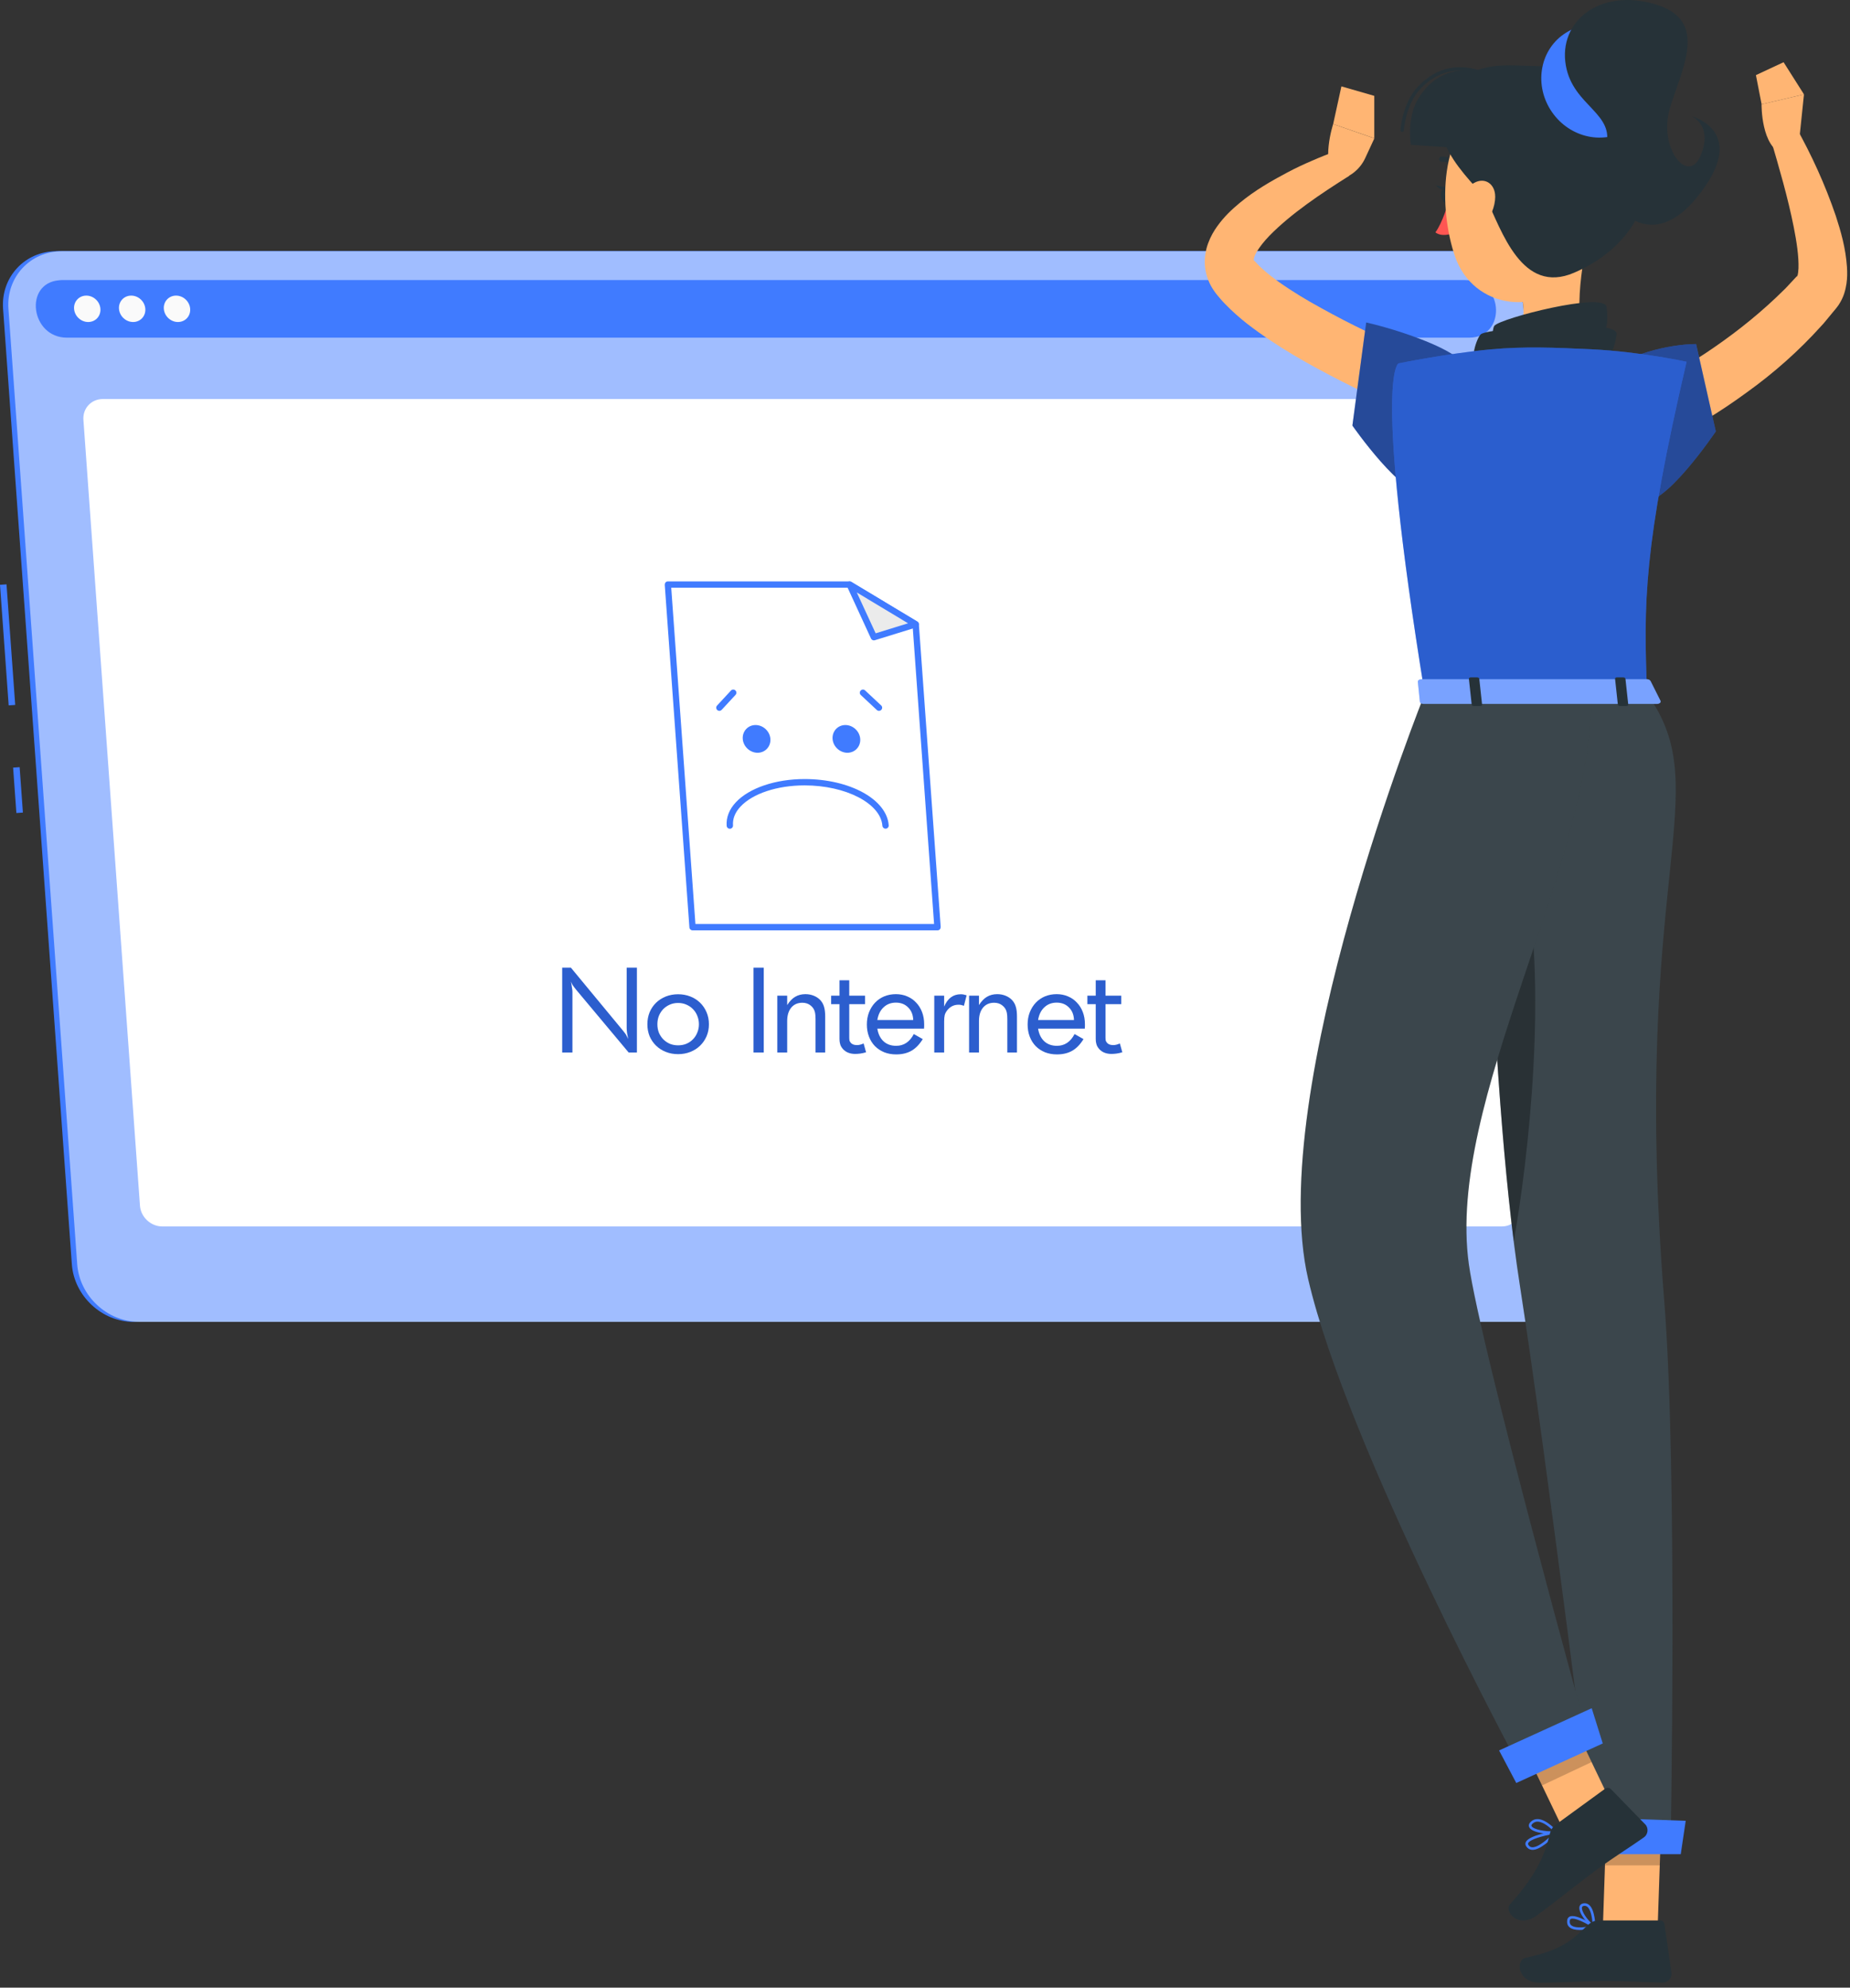 <svg width="283" height="304" viewBox="0 0 283 304" fill="none" xmlns="http://www.w3.org/2000/svg">
<rect x="0" y="0" width="283" height="304" fill="#333333" stroke="none"/>
<g clip-path="url(#clip0_24_425)">
<path d="M0.997 89.374L0 89.445L1.328 107.888L2.326 107.816L0.997 89.374Z" fill="#407BFF"/>
<path d="M3.003 117.334L2.006 117.406L2.506 124.348L3.503 124.276L3.003 117.334Z" fill="#407BFF"/>
<path d="M234.59 202.172H20.43C15.59 202.172 11.34 198.212 10.99 193.362L0.47 47.232C0.12 42.392 3.8 38.422 8.64 38.422H222.8C227.64 38.422 231.89 42.382 232.24 47.232L242.76 193.362C243.11 198.202 239.43 202.172 234.59 202.172Z" fill="#407BFF"/>
<path d="M235.411 202.172H21.251C16.411 202.172 12.161 198.212 11.811 193.362L1.291 47.232C0.941 42.392 4.621 38.422 9.461 38.422H223.621C228.461 38.422 232.711 42.382 233.061 47.232L243.581 193.362C243.931 198.202 240.251 202.172 235.411 202.172Z" fill="#407BFF"/>
<path opacity="0.5" d="M235.411 202.172H21.251C16.411 202.172 12.161 198.212 11.811 193.362L1.291 47.232C0.941 42.392 4.621 38.422 9.461 38.422H223.621C228.461 38.422 232.711 42.382 233.061 47.232L243.581 193.362C243.931 198.202 240.251 202.172 235.411 202.172Z" fill="white"/>
<path d="M223.941 42.832H9.781C9.541 42.832 9.301 42.832 9.061 42.862C3.591 43.312 4.701 51.642 10.231 51.642H224.751C230.281 51.642 230.191 43.312 224.651 42.862C224.411 42.842 224.171 42.832 223.931 42.832H223.941Z" fill="#407BFF"/>
<path d="M15.361 47.231C15.441 48.351 14.601 49.251 13.491 49.251C12.38 49.251 11.411 48.351 11.331 47.231C11.251 46.121 12.091 45.211 13.2 45.211C14.31 45.211 15.28 46.111 15.361 47.231Z" fill="#FAFAFA"/>
<path d="M22.231 47.231C22.311 48.351 21.471 49.251 20.361 49.251C19.251 49.251 18.281 48.351 18.201 47.231C18.121 46.121 18.961 45.211 20.071 45.211C21.181 45.211 22.151 46.111 22.231 47.231Z" fill="#FAFAFA"/>
<path d="M29.091 47.231C29.171 48.351 28.331 49.251 27.221 49.251C26.111 49.251 25.141 48.351 25.061 47.231C24.981 46.121 25.821 45.211 26.931 45.211C28.041 45.211 29.011 46.111 29.091 47.231Z" fill="#FAFAFA"/>
<path d="M229.73 187.581H24.83C23.07 187.581 21.53 186.151 21.41 184.391L12.76 64.221C12.63 62.461 13.96 61.031 15.72 61.031H220.62C222.38 61.031 223.92 62.461 224.04 64.221L232.69 184.391C232.82 186.151 231.49 187.581 229.73 187.581Z" fill="white"/>
<path d="M143.41 141.802L140.07 95.482L129.97 89.402H102.16L105.94 141.802H143.41Z" fill="white"/>
<path d="M143.41 142.292H105.94C105.69 142.292 105.47 142.092 105.46 141.842L101.69 89.442C101.69 89.312 101.73 89.172 101.82 89.072C101.91 88.972 102.04 88.922 102.17 88.922H129.97C130.06 88.922 130.14 88.942 130.22 88.992L140.33 95.072C140.47 95.152 140.55 95.292 140.56 95.452L143.9 141.772C143.9 141.902 143.86 142.042 143.77 142.142C143.68 142.242 143.55 142.292 143.42 142.292H143.41ZM106.39 141.322H142.89L139.61 95.772L129.83 89.892H102.68L106.38 141.322H106.39Z" fill="#407BFF"/>
<path d="M140.071 95.482L129.971 89.402L133.681 97.462L140.071 95.482Z" fill="#EBEBEB"/>
<path d="M133.681 97.942C133.501 97.942 133.321 97.832 133.241 97.662L129.531 89.603C129.441 89.412 129.491 89.183 129.651 89.043C129.811 88.903 130.041 88.882 130.221 88.993L140.331 95.073C140.491 95.172 140.581 95.353 140.561 95.543C140.541 95.733 140.401 95.892 140.221 95.942L133.821 97.922C133.821 97.922 133.721 97.942 133.681 97.942ZM131.071 90.623L133.951 96.862L138.911 95.332L131.081 90.623H131.071Z" fill="#407BFF"/>
<path d="M117.85 113.011C117.93 114.181 117.05 115.131 115.89 115.131C114.73 115.131 113.7 114.181 113.62 113.011C113.54 111.841 114.42 110.891 115.58 110.891C116.74 110.891 117.77 111.841 117.85 113.011Z" fill="#407BFF"/>
<path d="M131.591 113.011C131.671 114.181 130.791 115.131 129.631 115.131C128.471 115.131 127.441 114.181 127.361 113.011C127.281 111.841 128.161 110.891 129.321 110.891C130.481 110.891 131.511 111.841 131.591 113.011Z" fill="#407BFF"/>
<path d="M135.46 126.742C135.21 126.742 135 126.552 134.98 126.292C134.73 122.892 129.4 120.122 123.08 120.122C118.9 120.122 115.14 121.362 113.27 123.372C112.44 124.262 112.06 125.222 112.13 126.232C112.15 126.502 111.95 126.732 111.68 126.752C111.41 126.772 111.18 126.572 111.16 126.302C111.07 125.032 111.55 123.792 112.56 122.712C114.6 120.522 118.63 119.152 123.08 119.152C130.01 119.152 135.66 122.262 135.95 126.222C135.97 126.492 135.77 126.722 135.5 126.742C135.49 126.742 135.48 126.742 135.46 126.742Z" fill="#407BFF"/>
<path d="M110.05 108.723C109.93 108.723 109.81 108.683 109.72 108.593C109.52 108.413 109.51 108.103 109.69 107.913L111.81 105.623C111.99 105.423 112.3 105.413 112.49 105.593C112.69 105.773 112.7 106.083 112.52 106.273L110.4 108.563C110.3 108.663 110.17 108.723 110.04 108.723H110.05Z" fill="#407BFF"/>
<path d="M134.461 108.721C134.341 108.721 134.221 108.681 134.131 108.591L131.681 106.301C131.481 106.121 131.471 105.811 131.661 105.621C131.841 105.421 132.151 105.411 132.341 105.601L134.791 107.891C134.991 108.071 135.001 108.381 134.811 108.571C134.711 108.671 134.591 108.721 134.461 108.721Z" fill="#407BFF"/>
<path d="M250.57 60.081C251.46 59.631 252.53 59.051 253.51 58.511C254.51 57.961 255.51 57.381 256.49 56.791C258.45 55.581 260.42 54.391 262.3 53.071C266.08 50.461 269.63 47.571 272.81 44.421C273.23 44.041 273.58 43.611 273.97 43.211L274.54 42.601L274.83 42.291L274.97 42.141C274.97 42.141 275 42.111 274.98 42.141L274.95 42.191C274.81 42.461 274.93 42.381 274.98 42.121C275.05 41.871 275.1 41.471 275.12 41.031C275.18 39.211 274.83 36.921 274.39 34.711C273.5 30.221 272.15 25.611 270.82 21.091L274.71 19.391C277.14 23.741 279.17 28.171 280.82 32.991C281.61 35.431 282.33 37.881 282.54 40.881C282.58 41.651 282.6 42.451 282.46 43.391C282.31 44.311 282.08 45.421 281.24 46.671L281.07 46.901L280.94 47.071L280.79 47.261L280.48 47.631L279.86 48.381C279.44 48.871 279.05 49.401 278.6 49.861C275.15 53.691 271.32 57.071 267.22 60.011C265.18 61.501 263.1 62.911 260.94 64.201C259.86 64.851 258.77 65.481 257.66 66.091C256.54 66.711 255.47 67.261 254.19 67.861L250.56 60.101L250.57 60.081Z" fill="#FFB573"/>
<path d="M241.67 295.179C242.44 295.179 243.29 295.019 243.88 294.879C243.96 294.859 244.02 294.799 244.03 294.719C244.04 294.639 244.01 294.559 243.94 294.519C243.65 294.329 241.11 292.689 240.13 293.129C239.98 293.199 239.78 293.349 239.74 293.689C239.68 294.129 239.79 294.489 240.07 294.739C240.43 295.069 241.02 295.179 241.67 295.179ZM243.32 294.599C241.86 294.889 240.77 294.839 240.34 294.449C240.16 294.289 240.09 294.049 240.14 293.739C240.16 293.569 240.24 293.519 240.31 293.489C240.82 293.259 242.29 293.969 243.33 294.589L243.32 294.599Z" fill="#407BFF"/>
<path d="M243.84 294.889C243.84 294.889 243.91 294.889 243.94 294.859C244 294.819 244.04 294.759 244.04 294.689C244.04 294.589 244.03 292.179 243.12 291.369C242.88 291.159 242.6 291.069 242.28 291.099C241.78 291.159 241.65 291.469 241.61 291.649C241.42 292.589 242.94 294.399 243.74 294.849C243.77 294.869 243.8 294.879 243.84 294.879V294.889ZM242.41 291.489C242.57 291.489 242.72 291.549 242.85 291.659C243.39 292.139 243.58 293.499 243.63 294.299C242.83 293.659 241.88 292.309 242 291.729C242.02 291.639 242.07 291.519 242.33 291.489C242.36 291.489 242.39 291.489 242.42 291.489H242.41Z" fill="#407BFF"/>
<path d="M243.1 35.072C242.13 40.042 240.07 50.112 243.55 53.422C243.55 53.422 242.19 58.462 232.96 58.462C222.8 58.462 228.11 53.422 228.11 53.422C233.65 52.102 233.51 47.983 232.54 44.123L243.1 35.062V35.072Z" fill="#FFB573"/>
<path d="M226.159 55.432C224.569 55.652 225.919 51.522 226.569 51.092C228.069 50.102 247.419 48.702 247.299 51.052C247.219 52.062 246.749 54.032 245.899 54.702C245.049 55.372 240.079 53.352 226.169 55.432H226.159Z" fill="#263238"/>
<path d="M229.32 54.042C228.05 54.472 228.17 50.312 228.61 49.812C229.61 48.652 245.27 44.632 245.74 46.902C245.92 47.882 246.01 49.852 245.47 50.612C244.93 51.372 240.33 50.112 229.33 54.042H229.32Z" fill="#263238"/>
<path d="M223.49 26.111C223.37 26.111 223.24 26.071 223.16 25.971C222.04 24.601 220.58 24.741 220.57 24.741C220.35 24.761 220.16 24.611 220.13 24.391C220.11 24.171 220.26 23.981 220.48 23.951C220.56 23.951 222.38 23.771 223.77 25.461C223.91 25.631 223.88 25.881 223.71 26.021C223.64 26.081 223.56 26.101 223.48 26.111H223.49Z" fill="#263238"/>
<path d="M221.549 31.012C221.549 31.012 220.689 34.022 219.579 35.542C220.549 36.282 222.019 35.752 222.019 35.752L221.549 31.012Z" fill="#FF5652"/>
<path d="M222.04 29.792C222.11 30.462 221.8 31.042 221.36 31.092C220.92 31.132 220.51 30.622 220.44 29.952C220.37 29.282 220.68 28.702 221.12 28.652C221.56 28.602 221.97 29.122 222.04 29.792Z" fill="#263238"/>
<path d="M221.319 28.669L219.659 28.359C219.659 28.359 220.609 29.539 221.319 28.669Z" fill="#263238"/>
<path d="M253.579 294.693H245.199L245.859 275.293H254.239L253.579 294.693Z" fill="#FFB573"/>
<path d="M244.539 293.721H253.949C254.289 293.721 254.569 293.961 254.619 294.291L255.689 301.741C255.799 302.511 255.139 303.241 254.349 303.231C251.069 303.171 249.489 302.981 245.349 302.981C242.799 302.981 239.079 303.241 235.569 303.241C232.059 303.241 231.869 299.761 233.329 299.451C239.889 298.041 240.929 296.091 243.139 294.231C243.539 293.901 244.039 293.711 244.539 293.711V293.721Z" fill="#263238"/>
<g opacity="0.2">
<path d="M254.239 275.301H245.859L245.529 285.301H253.909L254.239 275.301Z" fill="black"/>
</g>
<path d="M220.25 65.053C215.07 63.023 210.12 60.813 205.2 58.303C200.28 55.783 195.45 53.113 190.8 49.533C189.64 48.623 188.5 47.623 187.38 46.463C187.1 46.163 186.82 45.883 186.55 45.543C186.26 45.183 186.04 44.973 185.67 44.413C184.99 43.443 184.47 42.133 184.33 40.803C184.2 39.473 184.44 38.193 184.82 37.183C185.2 36.153 185.7 35.303 186.23 34.573C187.28 33.113 188.45 32.023 189.62 31.053C191.96 29.113 194.44 27.703 196.92 26.383C198.16 25.723 199.42 25.133 200.7 24.583C201.99 24.023 203.24 23.513 204.61 23.043L206.39 26.893C202.03 29.643 197.51 32.663 194.19 36.053C193.38 36.893 192.68 37.773 192.23 38.543C191.75 39.333 191.76 39.923 191.84 39.873C191.88 39.873 191.86 39.853 191.98 39.973L192.38 40.403C192.53 40.583 192.74 40.763 192.93 40.953C193.72 41.683 194.64 42.423 195.63 43.123C197.61 44.533 199.8 45.853 202.06 47.093C204.31 48.343 206.63 49.543 209 50.683C213.71 52.943 218.6 55.113 223.39 57.093L220.26 65.063L220.25 65.053Z" fill="#FFB573"/>
<path d="M208.849 24.163L210.239 21.163L203.939 18.973C203.939 18.973 201.979 24.873 204.319 27.603C206.309 27.283 208.009 25.993 208.849 24.163Z" fill="#FFB573"/>
<path d="M210.229 14.661L205.199 13.211L203.939 18.971L210.229 21.151V14.661Z" fill="#FFB573"/>
<path d="M275.23 21.45L275.96 14.43L269.47 15.95C269.47 15.95 269.37 22.53 272.81 23.58L275.23 21.45Z" fill="#FFB573"/>
<path d="M272.839 9.512L268.609 11.492L269.479 15.952L275.959 14.432L272.839 9.512Z" fill="#FFB573"/>
<path d="M244.42 25.26C244.73 33.57 245.03 37.08 241.28 41.73C235.63 48.72 225.36 47.28 222.58 39.23C220.08 31.99 220 19.62 227.76 15.54C235.41 11.52 244.12 16.96 244.42 25.27V25.26Z" fill="#FFB573"/>
<path d="M240.8 41.709C248.96 38.189 254.32 30.759 252.05 19.139C249.88 8.019 242.38 6.929 239.28 9.229C236.18 11.539 228.45 8.099 223.82 11.999C215.79 18.759 223.38 26.049 227.34 30.369C229.7 35.229 232.8 45.169 240.8 41.709Z" fill="#263238"/>
<path d="M237.41 17.139C240.16 21.119 245.44 22.249 249.2 19.649C252.96 17.049 253.78 11.719 251.02 7.729C248.27 3.749 242.99 2.619 239.23 5.219C235.47 7.819 234.65 13.149 237.41 17.139Z" fill="#407BFF"/>
<path d="M239.53 10.011C238.35 3.311 244.69 -1.849 253.17 0.641C261.64 3.141 257.16 10.651 255.42 16.651C253.68 22.651 258.24 28.361 260.15 23.801C262.06 19.231 258.85 17.821 258.85 17.821C258.85 17.821 267.85 20.151 259.49 30.301C251.13 40.441 243.56 29.241 245.61 22.631C247.26 17.291 240.64 16.341 239.53 10.011Z" fill="#263238"/>
<path d="M231.06 12.54C227.19 10.521 220.64 8.891 216.91 15.161C215.15 18.131 215.83 22.151 215.83 22.151L227.22 22.91L231.06 12.54Z" fill="#263238"/>
<path d="M214.49 20.18C214.49 20.18 214.48 20.18 214.47 20.18C214.33 20.18 214.23 20.05 214.24 19.92C214.25 19.75 214.53 15.73 216.95 13.2C222.82 7.1 229.7 12.16 231.67 13.86C231.77 13.95 231.79 14.11 231.7 14.21C231.61 14.31 231.45 14.33 231.35 14.24C229.47 12.62 222.88 7.77 217.32 13.55C215.02 15.94 214.75 19.91 214.74 19.95C214.74 20.08 214.62 20.18 214.49 20.18Z" fill="#263238"/>
<path d="M228.73 30.043C228.72 31.663 227.99 33.242 227.07 34.322C225.69 35.943 224.1 35.142 223.74 33.352C223.41 31.742 223.74 28.953 225.48 27.983C227.2 27.023 228.73 28.203 228.72 30.052L228.73 30.043Z" fill="#FFB573"/>
<path d="M226.93 106.131C226.93 106.131 227.46 164.271 232.51 196.671C236.58 222.841 244.12 283.361 244.12 283.361H255.54C255.54 283.361 256.66 224.941 254.59 199.051C249.36 133.551 262.86 121.311 251.96 106.121H226.92L226.93 106.131Z" fill="#263238"/>
<path opacity="0.1" d="M226.93 106.131C226.93 106.131 227.46 164.271 232.51 196.671C236.58 222.841 244.12 283.361 244.12 283.361H255.54C255.54 283.361 256.66 224.941 254.59 199.051C249.36 133.551 262.86 121.311 251.96 106.121H226.92L226.93 106.131Z" fill="white"/>
<path opacity="0.3" d="M232.939 132.499C236.949 150.049 233.749 177.689 231.559 189.859C229.239 171.379 228.069 147.429 227.489 129.879C229.559 126.519 231.519 126.299 232.939 132.499Z" fill="black"/>
<path d="M242.559 283.591H257.109L257.869 278.481L242.479 277.961L242.559 283.591Z" fill="#407BFF"/>
<path d="M246.71 57.051C248.08 54.331 255.43 52.621 259.46 52.621L262.47 65.981C262.47 65.981 254.46 77.871 251.13 76.611C247.19 75.121 243.79 62.871 246.72 57.041L246.71 57.051Z" fill="#407BFF"/>
<path opacity="0.4" d="M246.71 57.051C248.08 54.331 255.43 52.621 259.46 52.621L262.47 65.981C262.47 65.981 254.46 77.871 251.13 76.611C247.19 75.121 243.79 62.871 246.72 57.041L246.71 57.051Z" fill="black"/>
<path d="M238.23 280.32C238.27 280.26 238.27 280.19 238.23 280.12C238.19 280.05 238.11 280 238.03 280.02C237.61 280.08 233.91 280.67 233.41 281.73C233.31 281.93 233.33 282.15 233.45 282.35C233.65 282.69 233.94 282.88 234.31 282.92C235.52 283.05 237.27 281.36 238.21 280.35C238.21 280.35 238.23 280.33 238.23 280.32ZM233.79 281.86C234.13 281.3 236.05 280.78 237.51 280.51C236.19 281.85 235.03 282.6 234.35 282.53C234.11 282.51 233.93 282.38 233.79 282.15C233.74 282.06 233.73 281.98 233.77 281.9C233.77 281.89 233.78 281.87 233.79 281.86Z" fill="#407BFF"/>
<path d="M238.229 280.323C238.229 280.323 238.239 280.293 238.249 280.283C238.269 280.213 238.249 280.143 238.209 280.093C238.149 280.023 236.659 278.313 235.299 278.223C234.879 278.193 234.509 278.323 234.209 278.593C233.799 278.963 233.829 279.283 233.939 279.483C234.369 280.343 237.029 280.643 238.109 280.413C238.159 280.403 238.209 280.373 238.239 280.323H238.229ZM234.319 279.063C234.349 279.013 234.399 278.953 234.479 278.883C234.709 278.683 234.969 278.593 235.279 278.613C236.179 278.673 237.199 279.603 237.659 280.073C236.469 280.173 234.549 279.813 234.289 279.293C234.269 279.263 234.239 279.183 234.319 279.053V279.063Z" fill="#407BFF"/>
<path d="M246.959 276.77L239.299 280.17L235.889 273.07L231.429 263.76L230.899 262.68L238.559 259.27L239.149 260.49L243.469 269.5L246.959 276.77Z" fill="#FFB573"/>
<path opacity="0.2" d="M243.47 269.502L235.89 273.072L231.43 263.762L239.15 260.492L243.47 269.502Z" fill="black"/>
<path d="M217.95 106.131C217.95 106.131 193.48 166.961 200.11 195.611C206.11 221.501 232.61 270.531 232.61 270.531L242.86 265.381C242.86 265.381 226.47 206.191 224.69 193.331C221.23 168.311 243.47 133.001 243.47 106.121H217.95V106.131Z" fill="#263238"/>
<path opacity="0.1" d="M217.95 106.131C217.95 106.131 193.48 166.961 200.11 195.611C206.11 221.501 232.61 270.531 232.61 270.531L242.86 265.381C242.86 265.381 226.47 206.191 224.69 193.331C221.23 168.311 243.47 133.001 243.47 106.121H217.95V106.131Z" fill="white"/>
<path d="M237.94 279.11L245.55 273.57C245.83 273.37 246.19 273.4 246.43 273.64L251.68 279.03C252.22 279.59 252.12 280.57 251.47 281.02C248.78 282.91 247.39 283.68 244.05 286.11C241.99 287.61 237.89 290.92 235.05 292.99C232.27 295.01 230.01 292.36 231.01 291.24C235.49 286.24 236.43 283.14 237.12 280.34C237.25 279.83 237.54 279.39 237.95 279.1L237.94 279.11Z" fill="#263238"/>
<path d="M231.949 272.702L245.179 266.652L243.489 261.262L229.319 267.722L231.949 272.702Z" fill="#407BFF"/>
<path d="M224.44 56.36C223.34 53.52 213.78 50.4 208.99 49.32L206.88 65.09C206.88 65.09 214.71 76.35 218.15 75.41C222.21 74.31 226.79 62.45 224.44 56.36Z" fill="#407BFF"/>
<path opacity="0.4" d="M224.44 56.36C223.34 53.52 213.78 50.4 208.99 49.32L206.88 65.09C206.88 65.09 214.71 76.35 218.15 75.41C222.21 74.31 226.79 62.45 224.44 56.36Z" fill="black"/>
<path d="M213.949 55.57C213.949 55.57 209.959 56.98 217.949 106.13H251.969C251.399 92.28 251.379 83.75 257.999 55.33C257.999 55.33 250.869 53.78 243.549 53.43C237.829 53.15 233.139 52.97 228.099 53.43C221.469 54.04 213.939 55.58 213.939 55.58L213.949 55.57Z" fill="#407BFF"/>
<path opacity="0.4" d="M213.949 55.57C213.949 55.57 209.959 56.98 217.949 106.13H251.969C251.399 92.28 251.379 83.75 257.999 55.33C257.999 55.33 250.869 53.78 243.549 53.43C237.829 53.15 233.139 52.97 228.099 53.43C221.469 54.04 213.939 55.58 213.939 55.58L213.949 55.57Z" fill="#0E3384"/>
<path d="M252.48 104.133L254.01 107.183C254.13 107.423 253.85 107.663 253.46 107.663H217.78C217.47 107.663 217.22 107.513 217.2 107.323L216.89 104.273C216.87 104.063 217.13 103.883 217.47 103.883H251.92C252.17 103.883 252.4 103.983 252.47 104.143L252.48 104.133Z" fill="#407BFF"/>
<path opacity="0.3" d="M252.48 104.133L254.01 107.183C254.13 107.423 253.85 107.663 253.46 107.663H217.78C217.47 107.663 217.22 107.513 217.2 107.323L216.89 104.273C216.87 104.063 217.13 103.883 217.47 103.883H251.92C252.17 103.883 252.4 103.983 252.47 104.143L252.48 104.133Z" fill="white"/>
<path d="M247.849 107.982H248.769C248.949 107.982 249.089 107.892 249.079 107.772L248.649 103.812C248.639 103.692 248.479 103.602 248.289 103.602H247.369C247.189 103.602 247.049 103.692 247.059 103.812L247.489 107.772C247.499 107.892 247.659 107.982 247.849 107.982Z" fill="#263238"/>
<path d="M225.49 107.982H226.41C226.59 107.982 226.73 107.892 226.72 107.772L226.29 103.812C226.28 103.692 226.12 103.602 225.93 103.602H225.01C224.83 103.602 224.69 103.692 224.7 103.812L225.13 107.772C225.14 107.892 225.3 107.982 225.49 107.982Z" fill="#263238"/>
<path d="M166.34 153.58V152.284H167.618V149.926H169.112V152.284H171.524V153.58H169.112V158.044V158.206C169.112 158.422 169.112 158.596 169.112 158.728C169.124 158.848 169.13 158.95 169.13 159.034C169.142 159.106 169.154 159.166 169.166 159.214C169.19 159.262 169.22 159.31 169.256 159.358C169.328 159.502 169.46 159.622 169.652 159.718C169.844 159.802 170.054 159.844 170.282 159.844C170.594 159.844 170.936 159.76 171.308 159.592L171.686 160.942C171.362 161.038 171.062 161.104 170.786 161.14C170.522 161.176 170.264 161.194 170.012 161.194C169.568 161.194 169.166 161.11 168.806 160.942C168.446 160.762 168.164 160.516 167.96 160.204C167.864 160.072 167.792 159.928 167.744 159.772C167.696 159.604 167.66 159.436 167.636 159.268C167.624 159.172 167.618 159.046 167.618 158.89C167.618 158.722 167.618 158.464 167.618 158.116V153.58H166.34Z" fill="#2C5ECE"/>
<path d="M165.946 157.325H158.8C158.932 158.153 159.25 158.801 159.754 159.269C160.258 159.725 160.9 159.953 161.68 159.953C162.856 159.953 163.756 159.353 164.38 158.153L165.748 158.927C165.244 159.743 164.668 160.337 164.02 160.709C163.372 161.081 162.592 161.267 161.68 161.267C161.02 161.267 160.414 161.159 159.862 160.943C159.31 160.715 158.836 160.403 158.44 160.007C158.044 159.599 157.738 159.113 157.522 158.549C157.306 157.985 157.198 157.367 157.198 156.695C157.198 156.023 157.306 155.405 157.522 154.841C157.75 154.265 158.056 153.773 158.44 153.365C158.836 152.945 159.304 152.621 159.844 152.393C160.396 152.165 160.996 152.051 161.644 152.051C162.268 152.051 162.844 152.165 163.372 152.393C163.912 152.621 164.368 152.939 164.74 153.347C165.124 153.743 165.424 154.223 165.64 154.787C165.856 155.351 165.964 155.969 165.964 156.641C165.964 156.737 165.964 156.839 165.964 156.947C165.964 157.055 165.958 157.181 165.946 157.325ZM161.644 153.347C160.888 153.347 160.258 153.587 159.754 154.067C159.25 154.535 158.932 155.183 158.8 156.011H164.29C164.266 155.207 164.008 154.565 163.516 154.085C163.036 153.593 162.412 153.347 161.644 153.347Z" fill="#2C5ECE"/>
<path d="M148.244 160.979V152.285H149.756V153.725C150.116 153.149 150.518 152.729 150.962 152.465C151.418 152.189 151.946 152.051 152.546 152.051C153.002 152.051 153.422 152.129 153.806 152.285C154.202 152.441 154.538 152.663 154.814 152.951C155.09 153.251 155.282 153.593 155.39 153.977C155.51 154.361 155.57 154.865 155.57 155.489V160.979H154.094V155.849C154.094 155.645 154.088 155.471 154.076 155.327C154.064 155.171 154.046 155.033 154.022 154.913C153.938 154.457 153.716 154.085 153.356 153.797C153.008 153.509 152.582 153.365 152.078 153.365C151.358 153.365 150.788 153.617 150.368 154.121C149.96 154.625 149.756 155.303 149.756 156.155V160.979H148.244Z" fill="#2C5ECE"/>
<path d="M142.918 160.976V152.282H144.43V153.956C144.958 152.696 145.804 152.066 146.968 152.066C147.124 152.066 147.262 152.078 147.382 152.102C147.514 152.126 147.676 152.168 147.868 152.228L147.454 153.83C147.286 153.77 147.142 153.728 147.022 153.704C146.902 153.68 146.77 153.668 146.626 153.668C145.942 153.668 145.378 153.938 144.934 154.478C144.73 154.73 144.592 154.982 144.52 155.234C144.46 155.474 144.43 155.804 144.43 156.224V160.976H142.918Z" fill="#2C5ECE"/>
<path d="M141.354 157.325H134.208C134.34 158.153 134.658 158.801 135.162 159.269C135.666 159.725 136.308 159.953 137.088 159.953C138.264 159.953 139.164 159.353 139.788 158.153L141.156 158.927C140.652 159.743 140.076 160.337 139.428 160.709C138.78 161.081 138 161.267 137.088 161.267C136.428 161.267 135.822 161.159 135.27 160.943C134.718 160.715 134.244 160.403 133.848 160.007C133.452 159.599 133.146 159.113 132.93 158.549C132.714 157.985 132.606 157.367 132.606 156.695C132.606 156.023 132.714 155.405 132.93 154.841C133.158 154.265 133.464 153.773 133.848 153.365C134.244 152.945 134.712 152.621 135.252 152.393C135.804 152.165 136.404 152.051 137.052 152.051C137.676 152.051 138.252 152.165 138.78 152.393C139.32 152.621 139.776 152.939 140.148 153.347C140.532 153.743 140.832 154.223 141.048 154.787C141.264 155.351 141.372 155.969 141.372 156.641C141.372 156.737 141.372 156.839 141.372 156.947C141.372 157.055 141.366 157.181 141.354 157.325ZM137.052 153.347C136.296 153.347 135.666 153.587 135.162 154.067C134.658 154.535 134.34 155.183 134.208 156.011H139.698C139.674 155.207 139.416 154.565 138.924 154.085C138.444 153.593 137.82 153.347 137.052 153.347Z" fill="#2C5ECE"/>
<path d="M127.141 153.58V152.284H128.419V149.926H129.913V152.284H132.325V153.58H129.913V158.044V158.206C129.913 158.422 129.913 158.596 129.913 158.728C129.925 158.848 129.931 158.95 129.931 159.034C129.943 159.106 129.955 159.166 129.967 159.214C129.991 159.262 130.021 159.31 130.057 159.358C130.129 159.502 130.261 159.622 130.453 159.718C130.645 159.802 130.855 159.844 131.083 159.844C131.395 159.844 131.737 159.76 132.109 159.592L132.487 160.942C132.163 161.038 131.863 161.104 131.587 161.14C131.323 161.176 131.065 161.194 130.813 161.194C130.369 161.194 129.967 161.11 129.607 160.942C129.247 160.762 128.965 160.516 128.761 160.204C128.665 160.072 128.593 159.928 128.545 159.772C128.497 159.604 128.461 159.436 128.437 159.268C128.425 159.172 128.419 159.046 128.419 158.89C128.419 158.722 128.419 158.464 128.419 158.116V153.58H127.141Z" fill="#2C5ECE"/>
<path d="M118.906 160.979V152.285H120.418V153.725C120.778 153.149 121.18 152.729 121.624 152.465C122.08 152.189 122.608 152.051 123.208 152.051C123.664 152.051 124.084 152.129 124.468 152.285C124.864 152.441 125.2 152.663 125.476 152.951C125.752 153.251 125.944 153.593 126.052 153.977C126.172 154.361 126.232 154.865 126.232 155.489V160.979H124.756V155.849C124.756 155.645 124.75 155.471 124.738 155.327C124.726 155.171 124.708 155.033 124.684 154.913C124.6 154.457 124.378 154.085 124.018 153.797C123.67 153.509 123.244 153.365 122.74 153.365C122.02 153.365 121.45 153.617 121.03 154.121C120.622 154.625 120.418 155.303 120.418 156.155V160.979H118.906Z" fill="#2C5ECE"/>
<path d="M115.268 160.978V148H116.834V160.978H115.268Z" fill="#2C5ECE"/>
<path d="M99.032 156.656C99.032 155.996 99.146 155.384 99.374 154.82C99.614 154.256 99.944 153.77 100.364 153.362C100.784 152.954 101.282 152.636 101.858 152.408C102.434 152.18 103.058 152.066 103.73 152.066C104.402 152.066 105.026 152.18 105.602 152.408C106.178 152.636 106.676 152.954 107.096 153.362C107.516 153.77 107.846 154.256 108.086 154.82C108.326 155.384 108.446 155.996 108.446 156.656C108.446 157.316 108.326 157.928 108.086 158.492C107.846 159.044 107.516 159.524 107.096 159.932C106.676 160.34 106.178 160.658 105.602 160.886C105.026 161.114 104.402 161.228 103.73 161.228C103.058 161.228 102.434 161.114 101.858 160.886C101.282 160.658 100.784 160.34 100.364 159.932C99.944 159.524 99.614 159.044 99.374 158.492C99.146 157.928 99.032 157.316 99.032 156.656ZM103.73 153.398C103.274 153.398 102.854 153.482 102.47 153.65C102.086 153.818 101.75 154.046 101.462 154.334C101.186 154.622 100.964 154.964 100.796 155.36C100.64 155.756 100.562 156.188 100.562 156.656C100.562 157.124 100.64 157.556 100.796 157.952C100.964 158.336 101.186 158.672 101.462 158.96C101.75 159.248 102.086 159.476 102.47 159.644C102.854 159.8 103.274 159.878 103.73 159.878C104.186 159.878 104.606 159.8 104.99 159.644C105.386 159.476 105.722 159.248 105.998 158.96C106.286 158.672 106.508 158.33 106.664 157.934C106.832 157.538 106.916 157.112 106.916 156.656C106.916 156.188 106.832 155.756 106.664 155.36C106.508 154.964 106.286 154.622 105.998 154.334C105.722 154.046 105.386 153.818 104.99 153.65C104.606 153.482 104.186 153.398 103.73 153.398Z" fill="#2C5ECE"/>
<path d="M86 160.978V148H87.332L95.252 157.576C95.36 157.708 95.45 157.822 95.522 157.918C95.606 158.014 95.678 158.11 95.738 158.206C95.798 158.314 95.852 158.416 95.9 158.512C95.96 158.608 96.026 158.74 96.098 158.908C96.026 158.584 95.966 158.272 95.918 157.972C95.882 157.66 95.864 157.408 95.864 157.216V148H97.43V160.978H96.17L88.142 151.384C88.034 151.252 87.944 151.138 87.872 151.042C87.8 150.946 87.734 150.856 87.674 150.772C87.614 150.676 87.554 150.58 87.494 150.484C87.446 150.376 87.392 150.256 87.332 150.124C87.404 150.46 87.458 150.766 87.494 151.042C87.542 151.306 87.566 151.516 87.566 151.672V160.978H86Z" fill="#2C5ECE"/>
</g>
<defs>
<clipPath id="clip0_24_425">
<rect width="282.57" height="303.24" fill="white"/>
</clipPath>
</defs>
</svg>
